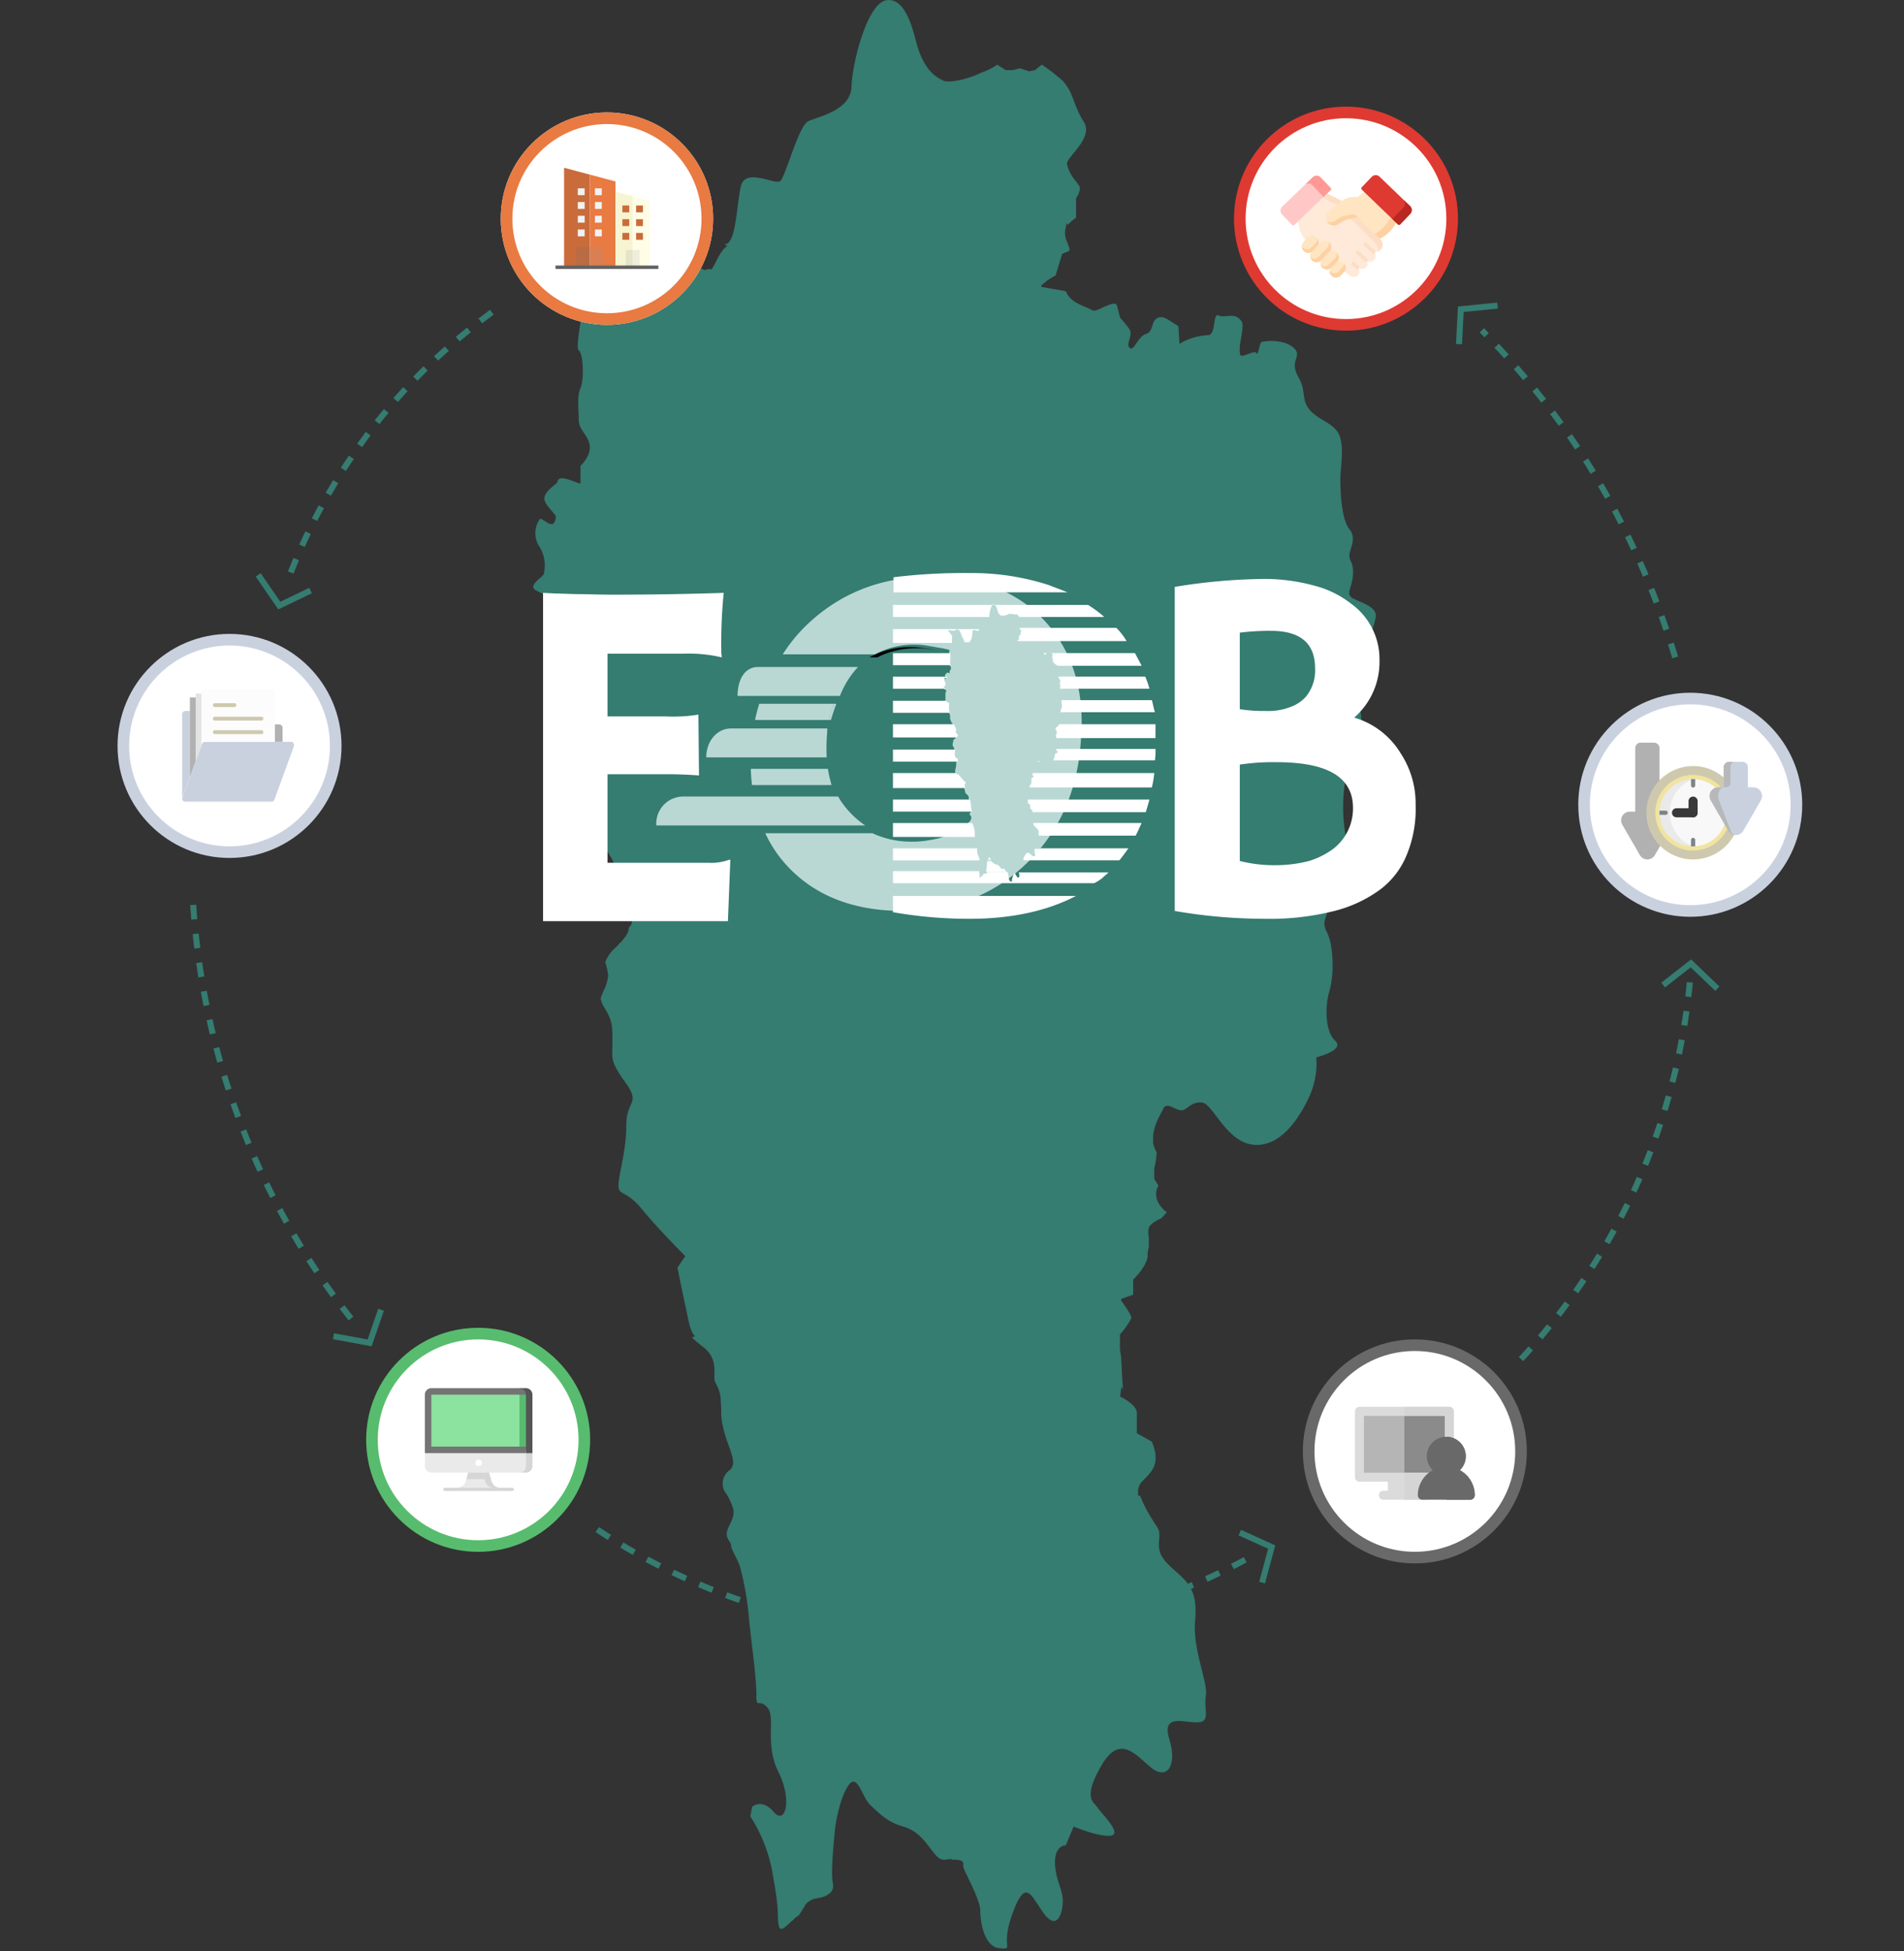 <svg xmlns="http://www.w3.org/2000/svg" width="328" height="336">
    <rect width="100%" height="100%" fill="#333333" stroke="none"/>
    <defs>
        <clipPath id="clip-path">
            <path id="Rectangle_36" data-name="Rectangle 36" transform="translate(1049 145)" style="stroke:#707070;fill:#fff" d="M0 0h328v336H0z"/>
        </clipPath>
        <style>
            .cls-20,.cls-4{fill:#fff}.cls-3{fill:#357c71}.cls-5{fill:#010101}.cls-6{fill:#b9d8d4}.cls-20{stroke-miterlimit:10;stroke-width:2px}.cls-12{fill:#696969}.cls-14{fill:#eaeaea}.cls-15{fill:#d6d6d6}.cls-20{stroke:#cad1de}.cls-21{fill:#cad1de}.cls-22{fill:#b1b1b1}.cls-24{fill:#cec9ae}.cls-27{fill:#393939}.cls-28{fill:#7c8489}.cls-33{fill:#c96b3b}.cls-39{fill:#f1f2f2}.cls-45,.cls-47,.cls-48{fill-rule:evenodd}.cls-45{fill:#ffe5c1}.cls-47,.cls-50{fill:#fddec5}.cls-48{fill:#fed1a3}
        </style>
    </defs>
    <g id="Mask_Group_4" data-name="Mask Group 4" transform="translate(-1049 -145)" style="clip-path:url(#clip-path)">
        <g id="miz1" transform="translate(1070.249 145)">
            <path id="Path_317" data-name="Path 317" class="cls-3" d="M295.173 164.981c-1.245 1.452-.207 3.942-.519 8.61s1.141 3.32-1.037 8.922a29.339 29.339 0 0 0-1.556 14.939c.622 3.527-3.216 5.187-4.253 6.121s2.282 4.253 1.556 6.536c-.83 2.282-1.141 2.7-.622 4.046a8.412 8.412 0 0 1 .934 3.008 17.421 17.421 0 0 1 .207 3.008 16.3 16.3 0 0 1-.622 4.772c-.622 2.179-.726 6.536 1.037 8.2 1.867 1.66-3.216 2.9-3.216 2.9a13.714 13.714 0 0 1-1.245 6.847c-1.66 3.527-4.876 8.714-9.648 8.2-4.668-.519-6.951-7.158-8.818-7.262-1.867-.207-2.594 1.349-3.527 1.349-1.037 0-2.49-1.556-3.112-.311-.415.934-1.764 2.9-1.764 5.083v.726a4.588 4.588 0 0 0 .519 1.556.321.321 0 0 1 .1.207 14.519 14.519 0 0 1-.415 2.7V257l.726 1.141s-1.245 1.764.622 3.838a2.386 2.386 0 0 0 .83.726l-.934 1.037s-1.971.83-2.179 1.66a3.321 3.321 0 0 0 0 1.556v1.764a4.836 4.836 0 0 0-.207 1.66s-.1 1.556-2.49 3.942v2.593l-2.075.726v.311s1.764 2.282 1.764 3.008a14.135 14.135 0 0 1-1.971 2.8v2.594l.207 1.349.207 3.942c.311 3.942 0 0-.207 1.556a4.34 4.34 0 0 0-.1.726 2.91 2.91 0 0 1-.1.519s2.9 1.349 2.9 2.8v3.527l2.594 1.452c1.66 4.046-.207 5.291-1.764 6.951a2.544 2.544 0 0 0-.622 1.66v.622c.207.1.415.1.415.208a22.007 22.007 0 0 0 1.971 3.838c.934 1.66 1.452 1.556 1.245 3.735-.208 2.282.519 3.216 2.7 5.187 2.282 1.971 3.942 3.527 3.527 8.4-.521 4.881 1.969 10.172 1.869 12.872-.519 2.594.934 4.876-1.556 4.876s-6.121-1.452-4.772 2.9c1.349 4.461-.311 6.951-2.9 5.083-2.594-1.971-5.5-6.328-8.818-.519-3.32 5.706-1.245 6.224-.622 7.262.726 1.037 4.253 4.461 2.282 4.772s-6.432-1.556-6.432-1.556l-1.349 3.216s-1.867 0-1.867 2.9 1.349 4.668 1.349 6.639c0 2.075-.934 5.291-3.216 2.282-2.282-3.112-3.112-6.328-5.395-.207s.415 6.328-2.282 6.121c-2.593-.208-3.32-4.357-3.32-6.432 0-1.971-2.7-6.639-2.9-7.469-.207-.726.415-1.141-1.245-1.349h-.622l-.311-.1c-1.141 0-1.556.622-2.9-1.037-1.556-1.971-2.593-3.735-5.291-4.565-2.7-.726-4.15-2.282-5.6-3.631-1.556-1.349-2.282-5.913-3.942-3.32s-2.282 7.573-2.282 8.092c0 .415-.726 6.432-.311 8.61.519 2.282-2.7 2.594-2.7 2.594a3.192 3.192 0 0 0-1.971 1.037c-.519.934-1.245 1.971-1.245 1.971s-.207 0-1.037.83c-.934.726-2.179 2.386-2.386.726-.311-1.764.207-1.867-.934-8.2a26.726 26.726 0 0 0-3.942-10.478l.311-1.66s1.764-1.452 3.735.934c1.971 2.282 3.216-1.971.83-6.847-2.49-4.876-.415-9.544-1.971-11.2s-1.867.519-1.867-2.386-.934-9.337-1.245-12.656a52.194 52.194 0 0 0-1.556-9.129c-.415-1.349-1.556-3.008-1.556-3.735s-1.245-1.245-.519-2.9 1.037-1.971.934-3.216a10.3 10.3 0 0 0-1.556-3.216 2.853 2.853 0 0 1 .934-3.631c1.349-1.245-.1-3.423-.934-6.432-.83-3.112-.415-3.216-.622-5.083a6.5 6.5 0 0 0-.934-3.527c-.622-1.037.83-3.838-2.075-6.121a22.352 22.352 0 0 1-1.971-1.66c.207-.1.311-.1.519-.207-.726-.83-.934-1.764-1.452-4.357-.934-4.253-1.556-7.469-1.556-7.469l1.349-1.971s-4.772-4.772-7.469-8.092-4.046-2.282-4.046-4.046c0-1.867 1.349-5.913 1.349-10.374s2.594-3.631-.207-7.469c-2.7-3.735-2.179-4.253-2.179-6.639 0-2.49 0-3.423-.622-4.772s-1.037-1.66-1.245-2.386-.311-.311.311-1.867a7.681 7.681 0 0 0 .83-2.7 12.764 12.764 0 0 0-.519-2.282 6.487 6.487 0 0 1 1.867-2.594 3.875 3.875 0 0 0 .622-.726h.1c1.037-1.141 1.452-1.867 1.452-2.386 0-.622 1.245-.726 0-2.594s-2.282-2.7-2.386-3.527c-.1-.726 1.764-.934.415-4.046-1.245-3.216-4.772-7.262-4.772-8.818s-1.245-1.037-1.037-4.253c.1-3.216-2.179-7.781-2.179-8.4v-6.432c0-1.245.83-1.867-.622-2.9-1.349-1.037-3.008-1.141-3.008-2.386a16.178 16.178 0 0 1 0-3.216c.1-.415-.415-3.112-.1-5.083.311-1.867-.1-2.386 1.556-3.527.83 0 1.867-1.037.415-.207-.207.1-.311.207-.415.207-.415 0-.622-.207-.622-.934 0-1.037-2.179-1.556-3.32-2.282-1.349-.83 1.452-2.282 1.452-2.8a6.058 6.058 0 0 0-.83-4.772 4.235 4.235 0 0 1 .1-4.565c.311-.726 2.594 2.49 2.8-.519 0-.415-1.971-1.971-1.971-3.112.1-1.452 2.282-2.49 2.282-2.9.1-1.556 3.942.622 3.942.311v-3.021s1.971-1.764 1.556-3.735c-.519-1.971-1.867-2.386-1.867-4.357s-.311-3.942.311-5.291.519-5.913-.311-6.536 1.867-11.826 1.867-15.976.934-4.772 0-5.809a7.248 7.248 0 0 1-1.349-2.594 10.194 10.194 0 0 0-1.971-2.179 6.508 6.508 0 0 1-1.556-2.386c2.7-.311 8.2.622 8.2.622a6.1 6.1 0 0 1 2.386-1.245c.415 0 1.037-.1 1.66-.1a6.5 6.5 0 0 0 1.141-.1 11.632 11.632 0 0 1 2.8 4.876c1.245 4.565 3.527 7.158 3.527 8.4a3.087 3.087 0 0 0 2.49 2.594c.934 0 1.764-.311 2.282 0s.726-.311 1.245 0c.415.207 1.245-2.594 2.49-3.735.1-.1.207-.1.207-.207a.539.539 0 0 1 .415-.207h-.519c0-.1-.1-.1-.1-.207h.1c1.764-.311 1.867-6.328 2.593-9.855s6.017-.207 6.847-1.037c.934-.934 3.112-9.44 4.772-10.27s7.262-1.764 7.469-5.913c.1-4.046 2.7-14.42 6.017-14.939s4.565 5.083 5.291 7.781c.83 2.7 2.075 5.083 4.668 6.121.934.311 3.942-.207 6.432-1.452a10.872 10.872 0 0 0 2.7-1.349l1.452.934h1.23l1.245-.311 1.556.519 1.037-.207 1.141-.934.83.519a.1.1 0 0 0 .1.1 32.281 32.281 0 0 1 2.594 2.075c1.971 1.971 1.867 4.253 3.735 7.158 1.764 2.8-3.112 6.121-2.9 7.262.519 2.282 1.971 3.216 2.179 3.942s-.622 1.971-.622 1.971v3.32a11.69 11.69 0 0 0-1.245 1.037c-.519.622-.207-1.037-.519.622a3.612 3.612 0 0 0 .311 2.7c.1.519.415.83.311 1.349-.726.311-1.245.519-1.245.519l-1.141 3.735a10.2 10.2 0 0 0-2.49 1.764l.1.207 4.15.726c.83 1.971 2.593 2.282 4.668 3.32.726.311 3.216-1.66 4.046-1.037.207.207.519 2.179.726 2.386a21.723 21.723 0 0 1 1.452 1.764c.83 1.141-.622 2.594.1 3.32s1.349-1.867 2.8-2.386c1.245-.311.934-1.971 1.764-2.593a1.379 1.379 0 0 1 .83-.311c.83 0 1.764.83 3.008 1.556l.207 3.112.207-.207a10.808 10.808 0 0 1 4.668-1.349c1.452 0 .83-3.735 1.764-3.423 1.245.622 2.8-.726 4.046 1.037.622.934-.726 4.357-.207 5.809.207.519 2.386-.83 2.7-.415.415.83.519-1.764 1.037-1.867 3.631-.622 6.017.934 6.017 2.075s-1.037 1.764.311 4.15.311 3.735 1.971 5.6 4.565 2.282 5.187 4.772c.622 2.386 0 4.876 0 7.158s.207 6.847 1.556 8.507 0 3.423 0 4.565.726.934.622 3.32c-.207 2.386-1.349 3.32 0 4.046s3.942 1.349 3.942 3.008a10.349 10.349 0 0 1-2.176 4.972z" transform="translate(-81.575 -53.945)"/>
            <path id="Path_318" data-name="Path 318" class="cls-4" d="M184.023 304.906a9.178 9.178 0 0 0 3.631-.519h.207l-.415 10.581H155.6v-56.537c.726 0 1.66.1 2.49.1l3.008.1c1.971 0 4.15.1 6.432.1 6.432 0 12.864-.1 19.192-.311a85.88 85.88 0 0 0-.415 9.959 3.2 3.2 0 0 0 .1 1.037l-.1.1a24.257 24.257 0 0 0-6.328-.622H166.7V279.7h10.063a27.146 27.146 0 0 0 5.6-.311l.1 10.478a69.664 69.664 0 0 0-5.291-.207H166.7v15.25z" transform="translate(-83.296 -156.317)"/>
            <path id="Path_319" data-name="Path 319" class="cls-4" d="M409.1 306.975a22.594 22.594 0 0 1-8.092 3.838 45.577 45.577 0 0 1-12.138 1.349 91.4 91.4 0 0 1-15.354-1.349V255a99.426 99.426 0 0 1 14.212-1.349 32.5 32.5 0 0 1 9.855 1.141 17.2 17.2 0 0 1 6.328 3.112 11.761 11.761 0 0 1 4.876 9.752 12.688 12.688 0 0 1-4.357 9.855 13.914 13.914 0 0 1 7.988 6.121 15.759 15.759 0 0 1 2.594 8.922 20.656 20.656 0 0 1-1.452 8.4 14.113 14.113 0 0 1-4.46 6.021zm-24.379-30.915a26.4 26.4 0 0 0 4.461.311 10.625 10.625 0 0 0 4.357-.726 6.328 6.328 0 0 0 2.593-1.764 7.057 7.057 0 0 0 1.556-4.876c0-4.253-2.49-6.432-7.573-6.432a39.817 39.817 0 0 0-5.395.311zm6.328 9.129a38.846 38.846 0 0 0-6.328.415v16.6a24.37 24.37 0 0 0 6.224.726 23.119 23.119 0 0 0 5.706-.726 14.116 14.116 0 0 0 4.15-2.075 8.788 8.788 0 0 0 3.423-7.054c.003-5.292-4.354-7.885-13.172-7.885z" transform="translate(-192.393 -153.925)"/>
            <path id="Path_320" data-name="Path 320" class="cls-5" d="M300.483 311.607a24.873 24.873 0 0 0 .207-4.772v2.8a19.94 19.94 0 0 1-4.668 12.345 13.354 13.354 0 0 1-7.884 4.565 12.523 12.523 0 0 0 6.847-3.32c3.008-2.801 4.772-6.743 5.498-11.618z" transform="translate(-149.648 -180.549)"/>
            <path id="Path_321" data-name="Path 321" class="cls-5" d="M276.39 277.348a15.833 15.833 0 0 1 3.112.311 11.687 11.687 0 0 0-1.867-.311 14.374 14.374 0 0 0-9.44 1.556h1.349a14.489 14.489 0 0 1 6.846-1.556z" transform="translate(-139.664 -165.69)"/>
            <g id="Group_69" data-name="Group 69" transform="translate(91.806 99.313)">
                <path id="Path_322" data-name="Path 322" class="cls-6" d="M229.45 296.655a27.811 27.811 0 0 0-.726 2.8h12.76a28.614 28.614 0 0 1 .83-2.8z" transform="translate(-211.71 -274.766)"/>
                <path id="Path_323" data-name="Path 323" class="cls-6" d="M255.521 296.655h-.415a17.956 17.956 0 0 0-.83 2.8h.311q.467-1.555.934-2.8z" transform="translate(-224.502 -274.766)"/>
                <path id="Path_324" data-name="Path 324" class="cls-6" d="M240.548 319.091h-13.279a25.432 25.432 0 0 0 .208 2.8h13.694c0-.1-.1-.311-.1-.415a19.625 19.625 0 0 1-.523-2.385z" transform="translate(-210.982 -285.998)"/>
                <path id="Path_325" data-name="Path 325" class="cls-6" d="M280.909 261.017c-4.668-5.395-11.411-8.2-20.022-8.2-8.714 0-15.976 2.9-21.785 8.61a27.655 27.655 0 0 0-3.838 4.772h15.872a14.393 14.393 0 0 1 9.233-1.452c.622.1 1.245.207 1.764.311a12.007 12.007 0 0 1 7.988 4.668 15.918 15.918 0 0 1 3.008 9.337 22.779 22.779 0 0 1-.208 4.565c-.726 4.876-2.49 8.61-5.394 11.308a12.8 12.8 0 0 1-6.743 3.216 16.105 16.105 0 0 1-3.216.311 15.829 15.829 0 0 1-6.847-1.452h-18.466a21.659 21.659 0 0 0 3.112 4.876c4.772 5.6 11.619 8.507 20.644 8.507 8.818 0 15.976-2.9 21.682-8.61 5.395-5.395 8.4-12.345 8.922-20.644.726-8.193-1.245-14.94-5.706-20.123z" transform="translate(-213.478 -252.822)"/>
                <path id="Path_326" data-name="Path 326" class="cls-6" d="M222.7 288.962h17.636a15.512 15.512 0 0 1 3.112-4.98h-17.222c-2.386.001-3.526 2.283-3.526 4.98z" transform="translate(-208.694 -268.422)"/>
                <path id="Path_327" data-name="Path 327" class="cls-6" d="M232.748 305.588v-.415h-16.6c-2.386 0-4.253 2.179-4.253 4.98h20.748a33.539 33.539 0 0 1 .105-4.565z" transform="translate(-203.286 -279.03)"/>
                <path id="Path_328" data-name="Path 328" class="cls-6" d="M226.71 329.788a10.93 10.93 0 0 1-.726-1.141h-26.662a4.649 4.649 0 0 0-4.668 4.668v.311h36a15.386 15.386 0 0 1-3.944-3.838z" transform="translate(-194.654 -290.782)"/>
                <path id="Path_329" data-name="Path 329" class="cls-6" d="M313.607 278.355c-.208.207 0 .519 0 1.245 0 .622.207.415-.1 1.245a3.74 3.74 0 0 0-.207 2.075c.1.519-.415.726-.622.83-.1.1.311.622.207.934s-.207.311-.1.622a.624.624 0 0 1 .1.415v.415a2.738 2.738 0 0 1-.1.726 1.427 1.427 0 0 0 .1 1.141c.311.207-.415.415-.415.415a2.779 2.779 0 0 1-.207.934c-.207.519-.726 1.245-1.349 1.141-.726 0-1.037-1.037-1.245-1.037-.311 0-.311.208-.519.208-.1 0-.311-.208-.415 0a3.216 3.216 0 0 0-.207.726v.933l.1.1s-.207.207.1.519l.1.1-.1.1s-.311.1-.311.207v.726s0 .207-.311.519v.311l-.311.1s.311.311.208.415c0 .1-.311.415-.311.415v1.465s.415.207.415.415v.519l.311.208c.207.622 0 .726-.207 1.037 0 .1-.1.1-.1.208v.1a.882.882 0 0 0 .311.519c.1.207.207.207.207.519s.1.415.311.726a1.338 1.338 0 0 1 .519 1.141 14.4 14.4 0 0 0 .311 1.764c-.1.311.1.726-.208.726s-.83-.207-.726.415c.207.622 0 1.037-.415.726-.311-.311-.726-.83-1.245 0-.415.83-.207.83-.1 1.037.1.1.622.622.311.726s-.934-.208-.934-.208l-.207.415s-.311 0-.311.415.207.622.207.934-.1.726-.415.311-.415-.83-.726 0 0 .83-.311.83-.415-.622-.415-.934a2.407 2.407 0 0 0-.415-1.037c0-.1 0-.208-.207-.208h-.1c-.207 0-.207.1-.415-.1-.207-.311-.311-.519-.726-.622a1.027 1.027 0 0 1-.726-.519c-.207-.207-.311-.83-.519-.415a3.148 3.148 0 0 0-.311 1.141 4.827 4.827 0 0 0 0 1.245c.1.311-.311.311-.311.311a.512.512 0 0 0-.311.1c0 .1-.208.311-.208.311l-.1.1c-.1.1-.311.311-.311.1a7.753 7.753 0 0 0-.1-1.141 3 3 0 0 0-.519-1.452v-.207s.207-.207.519.1.415-.311.1-.934c-.311-.726 0-1.349-.311-1.556-.207-.207-.311 0-.311-.311a10.221 10.221 0 0 0-.208-1.764 3.872 3.872 0 0 0-.207-1.245c0-.207-.207-.415-.207-.519s-.207-.207 0-.415a.784.784 0 0 0 .1-.415.539.539 0 0 0-.208-.415c-.1-.1-.1-.311.1-.519s0-.415-.1-.934c-.1-.415 0-.415-.1-.726a.777.777 0 0 0-.1-.519c-.1-.1.1-.519-.311-.83-.1-.1-.207-.207-.311-.207h.1c-.1-.1-.1-.208-.207-.622-.1-.622-.207-1.037-.207-1.037l.207-.311a15.2 15.2 0 0 1-1.037-1.141c-.311-.415-.622-.311-.622-.622s.207-.83.207-1.452.311-.519 0-1.037a1.382 1.382 0 0 1-.311-.934 1.765 1.765 0 0 0-.1-.726.8.8 0 0 0-.207-.311v-.311c0-.311.1-.311.1-.311v-.311s0-.1.311-.311l.1-.1a1.285 1.285 0 0 1 .207-.311c0-.1.207-.1 0-.311-.207-.311-.311-.311-.311-.519 0-.1.207-.1 0-.622-.207-.415-.726-1.037-.726-1.245s-.207-.1-.1-.623a5.507 5.507 0 0 0-.311-1.141v-.934c0-.208.1-.311-.1-.415s-.415-.207-.415-.311v-1.141c0-.311 0-.311.207-.519a.1.1 0 0 1-.1-.1c0-.1-.311-.207-.415-.311-.207-.1.208-.311.208-.415a1.016 1.016 0 0 0-.1-.726c-.207-.311 0-.519 0-.622s.311.311.415-.1c0 0-.311-.311-.311-.415 0-.208.311-.311.311-.415 0-.207.519.1.519 0v-.414a.484.484 0 0 0 .207-.519c0-.311-.311-.311-.311-.622v-.726a2.8 2.8 0 0 0 0-.934c-.1-.1.311-1.66.311-2.178 0-.622.1-.726 0-.83a1.489 1.489 0 0 1-.207-.311l-.311-.311a1.282 1.282 0 0 1-.207-.311c.311 0 1.141.1 1.141.1s.207-.208.311-.208h.415a.942.942 0 0 1 .311.726c.207.622.519 1.037.519 1.141a.331.331 0 0 0 .311.311h.519s.207-.311.311-.519h-.1c.207 0 .311-.934.311-1.452.1-.519.83 0 .934-.1s.415-1.349.726-1.452c.208-.1 1.037-.207 1.037-.83s.311-2.075.83-2.075c.415 0 .622.726.726 1.037s.311.726.622.83a2.119 2.119 0 0 0 .934-.207c.1 0 .311-.1.311-.207l.208.1H305l.207.1h.1l.207-.1.1.1c.1.1.311.208.311.311.311.311.311.622.519 1.037s-.415.83-.415 1.037c0 .311.311.415.311.519a1.045 1.045 0 0 1-.1.311v.415a.321.321 0 0 0-.207.1c-.1.1 0-.1-.1.1s0 .311 0 .311v.207h-.208l-.1.519s-.311.1-.311.208l.622.1c.1.311.311.311.622.415.1 0 .415-.207.519-.1l.1.311s.1.207.207.207c.1.1-.1.311 0 .415s.208-.311.415-.311.1-.311.208-.311h.1c.1 0 .207.1.415.207v.415a1.606 1.606 0 0 1 .622-.207c.207 0 .1-.519.207-.415.207.1.415-.1.519.1.1.1-.1.622 0 .83 0 .1.311-.1.311 0s.1-.207.1-.311c.519-.1.83.1.83.311s-.1.207 0 .622c.207.311 0 .519.311.726.207.311.622.311.726.726a3.476 3.476 0 0 1 0 1.037c0 .311 0 .934.207 1.141s0 .415 0 .622.1.1.1.415-.207.415 0 .622c.207.1.519.207.519.415.944.23.84.437.633.645z" transform="translate(-244.204 -257.918)"/>
            </g>
            <g id="Group_70" data-name="Group 70" transform="translate(132.576 98.691)">
                <path id="Path_330" data-name="Path 330" class="cls-4" d="M295.2 292.039c.1 0 .207-.1 0 0z" transform="translate(-285.761 -271.809)"/>
                <path id="Path_331" data-name="Path 331" class="cls-4" d="M303.269 253.65a42.948 42.948 0 0 0-13.59-2.075 98.61 98.61 0 0 0-13.175.726v2.593h29.981c-1.037-.414-2.178-.829-3.216-1.244z" transform="translate(-276.4 -251.575)"/>
                <path id="Path_332" data-name="Path 332" class="cls-4" d="M323.038 279.309a.1.1 0 0 0 .1-.1l-.1.1z" transform="translate(-299.697 -265.407)"/>
                <path id="Path_333" data-name="Path 333" class="cls-4" d="M325.531 279.2z" transform="translate(-300.945 -265.407)"/>
                <path id="Path_334" data-name="Path 334" class="cls-4" d="M336.312 270.48h-16.7c.1.311.311.415.311.519a1.045 1.045 0 0 1-.1.311v.415a.321.321 0 0 0-.207.1c-.1.1 0-.1-.1.1v.622h-.216v.207h18.777a11.278 11.278 0 0 0-1.765-2.274z" transform="translate(-297.825 -261.039)"/>
                <path id="Path_335" data-name="Path 335" class="cls-4" d="M328.336 279.412c0 .1.311-.1.311 0s.1-.1.1-.208h-.519a.321.321 0 0 1 .108.208z" transform="translate(-302.297 -265.407)"/>
                <path id="Path_336" data-name="Path 336" class="cls-4" d="M286.152 280.968v-.726a2.8 2.8 0 0 0 0-.934v-.1H276.3v2.075h9.959c-.107-.107-.107-.107-.107-.315z" transform="translate(-276.296 -265.407)"/>
                <path id="Path_337" data-name="Path 337" class="cls-4" d="M345.248 279.2h-14.523a.331.331 0 0 1 .311.311c0 .207-.1.207 0 .622s0 .519.311.83a2.171 2.171 0 0 0 .622.415h14.42c-.414-.825-.829-1.551-1.141-2.178z" transform="translate(-303.545 -265.407)"/>
                <path id="Path_338" data-name="Path 338" class="cls-4" d="M285.114 289.278c-.207-.1.207-.311.207-.415a1.016 1.016 0 0 0-.1-.726.586.586 0 0 1 0-.622c0-.1.311.311.415-.1a.1.1 0 0 0-.1-.1H276.3v2.075h9.129c-.107-.008-.211-.112-.315-.112z" transform="translate(-276.296 -269.463)"/>
                <path id="Path_339" data-name="Path 339" class="cls-4" d="M348.364 287.307h-14.939c0 .208.1.311.207.519.207.208 0 .519 0 .622 0 .208.1.1.1.415a2.111 2.111 0 0 1-.1.519h15.458a16.463 16.463 0 0 0-.726-2.075z" transform="translate(-304.897 -269.463)"/>
                <path id="Path_340" data-name="Path 340" class="cls-4" d="M349.817 295.409h-15.561v.415c0 .726.207.415-.1 1.245 0 .1-.1.311-.1.415h16.287c-.215-.623-.318-1.349-.526-2.075z" transform="translate(-305.209 -273.52)"/>
                <path id="Path_341" data-name="Path 341" class="cls-4" d="M285.944 297.173v-.83c0-.207.1-.311-.1-.415s-.415-.207-.415-.311H276.3v2.075h9.855a1.752 1.752 0 0 1-.211-.519z" transform="translate(-276.296 -273.623)"/>
                <path id="Path_342" data-name="Path 342" class="cls-4" d="M349.591 303.718h-16.6a1.21 1.21 0 0 1-.622.622c-.1.1.311.622.207.934s-.207.415-.1.622a.362.362 0 0 0 .1.207h17.013z" transform="translate(-304.36 -277.68)"/>
                <path id="Path_343" data-name="Path 343" class="cls-4" d="M287.4 305.793c0-.1.207-.1 0-.311-.207-.311-.311-.415-.311-.519s.207-.1 0-.622l-.311-.622H276.3V306h11a.321.321 0 0 0 .1-.207z" transform="translate(-276.296 -277.68)"/>
                <path id="Path_344" data-name="Path 344" class="cls-4" d="M324.908 316.391z" transform="translate(-300.633 -284.024)"/>
                <path id="Path_345" data-name="Path 345" class="cls-4" d="M326.258 316.391a.381.381 0 0 0-.311.1h.519c-.104-.1-.104-.1-.208-.1z" transform="translate(-301.153 -284.024)"/>
                <path id="Path_346" data-name="Path 346" class="cls-4" d="M344.928 320.545h-20.956a.526.526 0 0 0 .1.519l.1.1-.1.1s-.311.1-.311.207v.726s0 .207-.311.519v.311h21.059a17.8 17.8 0 0 0 .419-2.482z" transform="translate(-299.905 -286.104)"/>
                <path id="Path_347" data-name="Path 347" class="cls-4" d="M343.786 329.686h-20.955v.622s.415.208.415.415v.519l.311.207c0 .208.1.311.1.415h19.5z" transform="translate(-299.593 -290.68)"/>
                <path id="Path_348" data-name="Path 348" class="cls-4" d="M289.783 331.138c-.1-.415 0-.415-.1-.726a.777.777 0 0 0-.1-.519v-.207H276.3v2.075h13.59c-.004-.208-.107-.415-.107-.623z" transform="translate(-276.296 -290.68)"/>
                <path id="Path_349" data-name="Path 349" class="cls-4" d="M343.374 337.788H324.7c0 .311.1.415.415.726s.622.519.519 1.141v.311h16.7c.313-.518.625-1.348 1.04-2.178z" transform="translate(-300.529 -294.736)"/>
                <path id="Path_350" data-name="Path 350" class="cls-4" d="M339.365 346.513h-15.25c0 .1 0 .1-.207.1-.311 0-.83-.207-.726.415.207.622 0 1.037-.415.726s-.726-.934-1.245 0c-.311.519-.311.726-.207.83h16.495c.518-.618 1.036-1.345 1.555-2.071z" transform="translate(-298.803 -299.104)"/>
                <path id="Path_351" data-name="Path 351" class="cls-4" d="M309.119 349.738c0 .1-.1.207-.207.311h.622c-.103-.103-.207-.622-.415-.311z" transform="translate(-292.625 -300.669)"/>
                <path id="Path_352" data-name="Path 352" class="cls-4" d="M291.028 347.862a2.258 2.258 0 0 1-.207-1.349H276.3v2.075h14.939a2.64 2.64 0 0 0-.211-.726z" transform="translate(-276.296 -299.104)"/>
                <path id="Path_353" data-name="Path 353" class="cls-4" d="M312.4 355.549c.311-.311.726-.622 1.037-.934h-15.459c0 .1.1.311.1.415 0 .311-.1.726-.415.311s-.415-.934-.726 0 0 .934-.311.83c-.311 0-.415-.622-.415-.934a2.638 2.638 0 0 0-.208-.726h-3.423c0 .311-.415.311-.415.311a.512.512 0 0 0-.311.1c0 .1-.207.311-.207.311l-.1.1c-.1.1-.311.311-.311.1a6.026 6.026 0 0 0-.1-1.037H276.3v2.075h34.649a6.959 6.959 0 0 0 1.451-.922z" transform="translate(-276.296 -303.056)"/>
                <path id="Path_354" data-name="Path 354" class="cls-4" d="M276.3 365.726a75.97 75.97 0 0 0 13.175 1.141c7.262 0 13.383-1.349 18.362-3.942H276.3v2.8z" transform="translate(-276.296 -307.32)"/>
                <path id="Path_355" data-name="Path 355" class="cls-4" d="M308.5 352.743h3.423a1.285 1.285 0 0 0-.207-.311c0-.1 0-.207-.207-.207h-.1c-.208 0-.208.1-.415-.1-.207-.311-.311-.519-.726-.622a1.637 1.637 0 0 1-.83-.519l-.1-.1h-.638a2.736 2.736 0 0 0-.1.726s-.1.822-.1 1.133z" transform="translate(-292.417 -301.288)"/>
                <path id="Path_356" data-name="Path 356" class="cls-4" d="M290.405 339.759a5.259 5.259 0 0 0-.207-1.349c0-.207-.207-.415-.207-.519v-.1H276.3v2.386h14.109z" transform="translate(-276.296 -294.736)"/>
                <path id="Path_357" data-name="Path 357" class="cls-4" d="m288.642 322.516.208-.311a15.2 15.2 0 0 1-1.037-1.141c-.311-.415-.519-.311-.622-.519H276.3v2.593h12.449a2.9 2.9 0 0 1-.107-.622z" transform="translate(-276.296 -286.104)"/>
                <path id="Path_358" data-name="Path 358" class="cls-4" d="M349.192 312.236h-17.118a.539.539 0 0 0 .207.415c.311.208-.415.415-.415.415a2.779 2.779 0 0 1-.207.934c0 .1-.1.1-.1.207h17.532a11.3 11.3 0 0 0 .101-1.971z" transform="translate(-303.961 -281.944)"/>
                <path id="Path_359" data-name="Path 359" class="cls-4" d="M287.293 313.9a.992.992 0 0 1-.311-.934v-.519H276.3v2.075h11.1c.1-.211.2-.315-.107-.622z" transform="translate(-276.296 -282.048)"/>
                <path id="Path_360" data-name="Path 360" class="cls-4" d="M286.463 272.866c0-.622.1-.726 0-.83a1.494 1.494 0 0 1-.207-.311l-.311-.311a1.49 1.49 0 0 0-.207-.311 10.813 10.813 0 0 1 1.141.1s.207-.207.311-.207h.415a1.673 1.673 0 0 1 .415.726c.207.622.519 1.037.519 1.141a.322.322 0 0 0 .1.208h.934c0-.1.1-.311.207-.311h-.1c.207 0 .311-.934.311-1.452.1-.519.83 0 1.037-.1a1.045 1.045 0 0 0 .1-.311H276.3v2.386h10.167z" transform="translate(-276.296 -261.247)"/>
                <path id="Path_361" data-name="Path 361" class="cls-4" d="M301.121 275.258h.519s.1 0 .1-.207h-.934c.108.103.211.207.315.207z" transform="translate(-288.569 -263.327)"/>
                <path id="Path_362" data-name="Path 362" class="cls-4" d="M293.621 262.378c.415 0 .622.726.726 1.141a1 1 0 0 0 .726.83 2.118 2.118 0 0 0 .934-.208.787.787 0 0 0 .415-.207l.207.1h.415l.208.1h.1l.207-.1.1.1c.1.1.311.208.311.311a.1.1 0 0 0 .1.1h14.627a19.617 19.617 0 0 0-2.8-2.075H276.3v2.075h16.6c-.005-.715.306-2.167.721-2.167z" transform="translate(-276.296 -256.983)"/>
            </g>
            <path id="Path_388" data-name="Path 388" class="cls-3" d="M60.363 257.855 56.48 252.2l.855-.587 3.379 4.924 4.994-2.4.449.935z" transform="translate(-33.674 -152.902)"/>
            <path id="Path_389" data-name="Path 389" class="cls-3" d="m89.78 511.77-6.663-1.221.187-1.02 5.786 1.061 1.826-5.285.981.339z" transform="translate(-47.009 -279.909)"/>
            <path id="Path_390" data-name="Path 390" class="cls-3" d="m400.08 590.78-1-.271 1.544-5.695-5.1-2.308.428-.945 5.9 2.672z" transform="translate(-203.411 -318.085)"/>
            <path id="Path_391" data-name="Path 391" class="cls-3" d="m550.656 390.237-4.24-4.047-4.416 3.458-.639-.817 5.125-4.011 4.889 4.667z" transform="translate(-276.418 -219.591)"/>
            <path id="Path_392" data-name="Path 392" class="cls-3" d="m471.572 165.487-1.036-.054.334-6.463 6.772-.666.1 1.032-5.884.579z" transform="translate(-240.962 -106.19)"/>
            <path id="Path_402" data-name="Path 402" class="cls-3" d="m68.563 206.223-.966-.378c.3-.774.62-1.557.944-2.326l.956.4c-.32.763-.634 1.538-.934 2.304zm1.924-4.58-.946-.425c.341-.759.7-1.525 1.057-2.277l.935.448c-.356.745-.708 1.503-1.046 2.254zm2.148-4.48-.924-.471c.378-.742.771-1.489 1.168-2.221l.912.494c-.391.724-.781 1.464-1.156 2.198zM75 192.8l-.9-.516c.415-.723.844-1.45 1.276-2.161l.887.538c-.427.7-.852 1.419-1.263 2.139zm2.579-4.247-.873-.56c.45-.7.915-1.406 1.381-2.095l.859.582a87.027 87.027 0 0 0-1.367 2.069zm2.787-4.114-.844-.6c.484-.678.983-1.359 1.485-2.024l.829.624a81.391 81.391 0 0 0-1.47 1.996zm2.989-3.967-.812-.645a98.103 98.103 0 0 1 1.585-1.945l.8.666a73.897 73.897 0 0 0-1.573 1.92zm3.186-3.811-.779-.685a101.65 101.65 0 0 1 1.682-1.863l.761.7c-.56.606-1.12 1.227-1.664 1.844zm3.374-3.645-.744-.723c.58-.6 1.176-1.194 1.772-1.777l.725.742a90.595 90.595 0 0 0-1.753 1.754zm3.551-3.474-.707-.759c.608-.566 1.233-1.134 1.857-1.689l.689.776a88.556 88.556 0 0 0-1.839 1.668zm3.716-3.3-.67-.792c.632-.535 1.283-1.073 1.934-1.6l.652.807c-.645.52-1.29 1.053-1.916 1.583zm3.866-3.121-.633-.822c.651-.5 1.325-1.01 2-1.51l.616.835c-.67.494-1.338.997-1.983 1.494z" transform="translate(-39.239 -107.433)"/>
            <path id="Path_403" data-name="Path 403" class="cls-3" d="M61.158 437.553a123.053 123.053 0 0 1-1.535-1.981l.826-.627c.5.657 1.011 1.318 1.522 1.964zm-3.031-3.992c-.49-.673-.98-1.36-1.456-2.043l.851-.594c.473.677.959 1.359 1.444 2.026zm-2.869-4.112c-.462-.692-.924-1.4-1.373-2.1l.874-.559c.445.7.9 1.4 1.362 2.082zm-2.7-4.224c-.434-.709-.867-1.432-1.288-2.15l.9-.524c.417.712.846 1.429 1.277 2.132zm-2.537-4.325c-.406-.726-.81-1.466-1.2-2.2l.915-.488c.388.728.789 1.462 1.192 2.182zm-2.36-4.424c-.377-.741-.752-1.5-1.114-2.246l.934-.452c.359.743.731 1.492 1.1 2.228zm-2.183-4.514c-.347-.756-.692-1.526-1.024-2.289l.951-.414c.33.757.672 1.52 1.016 2.27zm-2-4.6c-.317-.768-.631-1.551-.933-2.326l.967-.377c.3.769.611 1.545.925 2.307zm-1.82-4.67-.187-.512c-.224-.61-.447-1.232-.663-1.848l.979-.343a128.971 128.971 0 0 0 .844 2.345zM40 397.959a124.89 124.89 0 0 1-.757-2.389l.992-.3c.241.789.494 1.586.751 2.37zm-1.466-4.794c-.227-.8-.45-1.613-.662-2.419l1-.264c.21.8.431 1.606.657 2.4zm-1.276-4.849c-.2-.808-.386-1.629-.566-2.442l1.013-.224c.179.806.368 1.621.562 2.422zm-1.085-4.894a135.37 135.37 0 0 1-.471-2.463l1.021-.185c.147.813.3 1.635.467 2.444zm-.895-4.935c-.132-.82-.259-1.654-.376-2.478l1.027-.146c.116.818.242 1.645.373 2.459zm-.7-4.962c-.1-.824-.2-1.663-.282-2.492l1.032-.107c.086.823.18 1.655.28 2.473zm-.519-4.987a140.89 140.89 0 0 1-.191-2.5l1.035-.07c.056.827.119 1.661.189 2.479z" transform="translate(-22.352 -210.154)"/>
            <path id="Path_404" data-name="Path 404" class="cls-3" d="m235.353 599.707-.011-1.037c.825-.008 1.661-.027 2.485-.054l.035 1.037c-.832.027-1.676.047-2.509.054zm-2.512 0c-.833-.01-1.677-.029-2.508-.058l.036-1.037c.824.029 1.659.048 2.484.058zm7.526-.165-.059-1.036c.823-.047 1.657-.1 2.479-.169l.083 1.034c-.829.064-1.67.121-2.503.169zm-12.539-.01c-.832-.048-1.675-.107-2.5-.175l.084-1.034c.822.067 1.657.125 2.481.173zm17.541-.39-.107-1.032c.819-.085 1.649-.18 2.467-.284l.13 1.029c-.824.103-1.659.2-2.49.285zm-22.542-.017c-.828-.087-1.668-.185-2.494-.291l.132-1.029c.818.105 1.649.2 2.47.288zm27.52-.614-.154-1.026a93.45 93.45 0 0 0 2.453-.4l.178 1.022c-.824.143-1.654.278-2.477.402zm-32.5-.025c-.823-.125-1.657-.262-2.478-.406l.18-1.022c.813.143 1.638.278 2.454.4zm37.437-.834-.2-1.018c.809-.16 1.628-.332 2.434-.511l.225 1.013c-.812.178-1.643.352-2.455.513zm-42.378-.035c-.816-.163-1.643-.338-2.456-.521l.227-1.012c.806.18 1.624.354 2.433.516zm47.279-1.052-.248-1.007c.8-.2 1.61-.406 2.406-.621l.271 1c-.801.215-1.614.426-2.426.625zm-52.176-.045c-.807-.2-1.623-.413-2.426-.632l.273-1c.8.217 1.6.428 2.4.626zm57.019-1.265-.294-.995c.791-.233 1.59-.479 2.375-.731l.316.988c-.789.251-1.596.499-2.394.735zm-61.86-.056c-.8-.237-1.6-.487-2.4-.743l.318-.987c.785.253 1.584.5 2.374.736zm66.638-1.473-.339-.981c.78-.269 1.567-.551 2.34-.838l.361.973c-.777.286-1.568.571-2.358.843zm-71.412-.066c-.785-.273-1.579-.559-2.359-.85l.363-.972c.773.288 1.559.571 2.337.842zm76.115-1.679-.383-.964c.767-.3 1.54-.622 2.3-.943l.4.955c-.759.321-1.539.641-2.313.949zM193.7 591.9c-.773-.308-1.553-.63-2.32-.956l.406-.955c.759.323 1.532.641 2.3.947zm85.434-1.884-.427-.946c.753-.34 1.511-.692 2.253-1.048l.448.935c-.75.363-1.515.72-2.275 1.062zm-90.051-.079c-.759-.343-1.524-.7-2.275-1.059l.448-.935c.744.356 1.5.709 2.254 1.049zm94.575-2.09-.47-.925c.734-.374 1.475-.761 2.2-1.152l.492.913c-.733.398-1.48.79-2.223 1.167zm-99.1-.079c-.743-.377-1.491-.767-2.224-1.16l.49-.914c.726.389 1.467.776 2.2 1.149zm-4.421-2.371c-.726-.411-1.455-.835-2.168-1.26l.532-.891c.706.421 1.428.841 2.147 1.248zm-4.308-2.572c-.7-.441-1.409-.9-2.1-1.359l.573-.865c.689.456 1.39.909 2.084 1.346z" transform="translate(-92.368 -317.605)"/>
            <path id="Path_405" data-name="Path 405" class="cls-3" d="m492.97 457.916-.763-.7c.56-.609 1.12-1.229 1.663-1.845l.778.686c-.548.618-1.113 1.243-1.678 1.859zm3.317-3.759-.792-.67c.533-.631 1.066-1.275 1.584-1.915l.807.653a121.23 121.23 0 0 1-1.599 1.932zm3.155-3.9-.82-.635c.505-.653 1.01-1.32 1.5-1.983l.834.617a104.89 104.89 0 0 1-1.513 2.001zm2.982-4.033-.847-.6c.476-.675.951-1.363 1.411-2.047l.861.579c-.464.692-.944 1.387-1.424 2.068zm2.8-4.162-.873-.56c.445-.695.889-1.4 1.318-2.107l.886.54c-.432.711-.879 1.426-1.329 2.127zm2.613-4.283-.9-.52c.414-.714.825-1.443 1.222-2.165l.909.5a90.704 90.704 0 0 1-1.229 2.185zm2.416-4.4-.92-.479c.381-.732.758-1.478 1.121-2.217l.931.457c-.365.75-.745 1.503-1.13 2.242zm2.212-4.5-.941-.436c.347-.749.689-1.511 1.018-2.267l.951.414c-.33.764-.676 1.534-1.025 2.29zm2-4.6-.961-.391c.311-.764.617-1.542.91-2.312l.97.369c-.292.775-.601 1.56-.915 2.331zm1.784-4.689-.978-.347c.276-.777.547-1.568.8-2.352l.985.325a84.84 84.84 0 0 1-.802 2.371zm1.571-4.765-.992-.3c.24-.788.475-1.591.7-2.385l1 .28c-.228.796-.461 1.606-.704 2.402zm1.354-4.829-1-.257c.2-.8.4-1.612.59-2.416l1.01.235c-.189.808-.389 1.629-.596 2.435zm1.136-4.887-1.015-.212c.169-.807.33-1.628.481-2.439l1.02.189c-.149.816-.312 1.644-.482 2.459zm.915-4.931-1.024-.166c.132-.814.257-1.641.371-2.458l1.027.143c-.11.821-.237 1.656-.37 2.477zm.694-4.97-1.03-.12c.1-.818.184-1.649.261-2.47l1.033.1a98.907 98.907 0 0 1-.26 2.482z" transform="translate(-251.811 -223.493)"/>
            <path id="Path_406" data-name="Path 406" class="cls-3" d="M511.9 223.972c-.24-.792-.488-1.591-.74-2.374l.988-.317c.253.788.5 1.593.745 2.391zm-1.52-4.736c-.266-.783-.543-1.574-.822-2.35l.976-.351c.281.782.56 1.578.828 2.367zm-1.685-4.682c-.293-.772-.6-1.552-.9-2.318l.963-.386c.309.771.615 1.557.911 2.335zm-1.85-4.62a144.13 144.13 0 0 0-.986-2.284l.949-.42c.336.76.671 1.534.994 2.3zm-2.013-4.549c-.348-.749-.707-1.5-1.068-2.246l.933-.454c.364.747.725 1.509 1.076 2.263zm-2.176-4.473c-.374-.736-.761-1.478-1.148-2.207l.916-.487c.39.734.78 1.482 1.157 2.223zm-2.337-4.392c-.4-.722-.814-1.45-1.228-2.164l.9-.52c.417.72.834 1.453 1.238 2.18zm-2.495-4.3c-.265-.439-.536-.882-.807-1.318l-.5-.795.875-.558.508.8c.272.439.546.887.813 1.329zm-2.667-4.2c-.457-.686-.927-1.378-1.4-2.058l.853-.591c.475.685.949 1.383 1.409 2.074zm-2.833-4.088a119.61 119.61 0 0 0-1.474-2l.83-.623c.5.666 1 1.346 1.486 2.019zm-2.985-3.979c-.506-.65-1.027-1.305-1.547-1.948l.806-.653c.524.648 1.049 1.308 1.559 1.963zm-3.129-3.867a143.01 143.01 0 0 0-1.617-1.891l.782-.681c.547.629 1.1 1.27 1.629 1.906zm-3.267-3.753a143.547 143.547 0 0 0-1.682-1.833l.758-.708c.569.609 1.139 1.23 1.694 1.846zm-3.4-3.637c-.271-.28-.547-.564-.821-.843l.74-.727c.276.281.554.567.827.849z" transform="translate(-245.063 -110.608)"/>
            <g id="Group_206" data-name="Group 206" transform="translate(204.193 231.67)">
                <circle id="Ellipse_43" data-name="Ellipse 43" cx="18.292" cy="18.292" r="18.292" style="stroke-width:2px;stroke-miterlimit:10;stroke:#696969;fill:#fff"/>
                <g id="access" transform="translate(7.972 10.616)">
                    <path id="Path_505" data-name="Path 505" d="M19.2 88.152h15.48V76.8H19.2z" transform="translate(-18.426 -76.026)" style="fill:#b5b5b5"/>
                    <path id="Path_506" data-name="Path 506" d="M218.94 76.8h-7.74v11.352h7.74z" transform="translate(-202.686 -76.026)" style="fill:#8b8b8b"/>
                    <path id="Path_507" data-name="Path 507" d="M16.8 57.827a.774.774 0 0 0-.547-.227H.774a.774.774 0 0 0-.774.775v11.351a.774.774 0 0 0 .774.774h4.9v1.548H4.9a.774.774 0 0 0 0 1.548h7.224a.774.774 0 0 0 0-1.548h-.774V70.5h4.9a.774.774 0 0 0 .774-.774V58.374a.774.774 0 0 0-.224-.547zm-1.32 11.125H1.548v-9.8H15.48z" transform="translate(0 -57.6)" style="fill:#dbdbdb"/>
                    <path id="Path_508" data-name="Path 508" d="M219.488 57.827a.774.774 0 0 0-.547-.227H211.2v1.548h6.966v9.8H211.2V73.6h3.612a.774.774 0 0 0 0-1.548h-.774V70.5h4.9a.774.774 0 0 0 .774-.774V58.374a.774.774 0 0 0-.224-.547z" transform="translate(-202.686 -57.6)" style="fill:#d5d5d5"/>
                    <g id="Group_166" data-name="Group 166" transform="translate(10.836 5.16)">
                        <path id="Path_509" data-name="Path 509" class="cls-12" d="M276.041 191.355a3.354 3.354 0 1 0-4.678 0 4.906 4.906 0 0 0-2.563 4.307.774.774 0 0 0 .774.774h8.256a.774.774 0 0 0 .774-.774 4.906 4.906 0 0 0-2.563-4.307z" transform="translate(-268.8 -185.6)"/>
                    </g>
                    <g id="Group_167" data-name="Group 167" transform="translate(15.738 5.16)">
                        <path id="Path_511" data-name="Path 511" class="cls-12" d="M392.739 191.355a3.352 3.352 0 0 0-2.339-5.755v10.836h4.128a.774.774 0 0 0 .774-.774 4.906 4.906 0 0 0-2.563-4.307z" transform="translate(-390.4 -185.6)"/>
                    </g>
                </g>
            </g>
            <g id="Group_205" data-name="Group 205" transform="translate(42.83 229.675)">
                <circle id="Ellipse_40" data-name="Ellipse 40" cx="18.292" cy="18.292" r="18.292" style="stroke:#58bc6e;stroke-width:2px;stroke-miterlimit:10;fill:#fff"/>
                <g id="desktop" transform="translate(9.11 9.396)">
                    <path id="Path_495" data-name="Path 495" class="cls-14" d="m154.682 401-3.137 1.119-.119.416A1.574 1.574 0 0 1 150 403.61v.28h6.507z" transform="translate(-144.407 -386.458)"/>
                    <path id="Path_496" data-name="Path 496" class="cls-15" d="m195.8 373.653-.438-1.534-1.804-1.119-1.808 1.119-.32 1.119h3.137l.119.416a1.574 1.574 0 0 0 1.426 1.076l.559.28.559-.28a1.574 1.574 0 0 1-1.43-1.077z" transform="translate(-184.292 -357.577)"/>
                    <path id="Path_497" data-name="Path 497" class="cls-15" d="M437 256.593h1.119a1.122 1.122 0 0 0 1.119-1.119v-2.237L437 251z" transform="translate(-420.705 -242.051)"/>
                    <path id="Path_498" data-name="Path 498" class="cls-14" d="M0 197.712a1.122 1.122 0 0 0 1.119 1.119h15.176a1.122 1.122 0 0 0 1.119-1.119V191L0 195.474z" transform="translate(0 -184.288)"/>
                    <path id="Path_499" data-name="Path 499" d="M438.119 11H437l1.119 11.186h1.119V12.119A1.122 1.122 0 0 0 438.119 11z" transform="translate(-420.705 -11)" style="fill:#555"/>
                    <path id="Path_500" data-name="Path 500" d="M17.413 12.119A1.122 1.122 0 0 0 16.295 11H1.119A1.122 1.122 0 0 0 0 12.119v10.067h17.413v-1.118l-8.147-4.475z" transform="translate(0 -11)" style="fill:#747474"/>
                    <path id="Path_501" data-name="Path 501" d="M256.647 40.975h-1.118l-7.029 4.474 7.029 4.475h1.119l-.001-8.949z" transform="translate(-239.234 -39.856)" style="fill:#58bc6e"/>
                    <path id="Path_502" data-name="Path 502" d="M45.176 40.974H30v8.95h15.176s-.002-8.95 0-8.95z" transform="translate(-28.881 -39.855)" style="fill:#8ce29f"/>
                    <circle id="Ellipse_41" data-name="Ellipse 41" class="cls-4" cx=".559" cy=".559" transform="translate(8.707 12.305)" r=".559"/>
                    <path id="Path_503" data-name="Path 503" class="cls-15" d="M97.839 471.559H86.28a.28.28 0 1 1 0-.559h11.559a.28.28 0 1 1 0 .559z" transform="translate(-82.793 -453.848)"/>
                </g>
            </g>
            <g id="Group_209" data-name="Group 209" transform="translate(0 110.172)">
                <circle id="Ellipse_31" data-name="Ellipse 31" class="cls-20" cx="18.292" cy="18.292" r="18.292"/>
                <g id="folder" transform="translate(10.131 8.607)">
                    <path id="Path_486" data-name="Path 486" class="cls-21" d="M15.407 37.31H.52a.52.52 0 0 1-.5-.656l3.38-9.27A.52.52 0 0 1 3.9 27h14.888c.343 0 .5.327.5.656l-3.381 9.269a.52.52 0 0 1-.5.385z" transform="translate(0 -18.02)"/>
                    <path id="Path_487" data-name="Path 487" class="cls-22" d="M48.754 18H48v2.993h1.33v-2.417a.576.576 0 0 0-.576-.576z" transform="translate(-32.036 -12.013)"/>
                    <path id="Path_488" data-name="Path 488" class="cls-21" d="M1.33 11H.576a.576.576 0 0 0-.576.576v14.211h.068l1.262-3.439z" transform="translate(0 -7.342)"/>
                    <path id="Path_489" data-name="Path 489" d="M10.074 9.364a.52.52 0 0 1 .5-.384h12.064V0H10v9.565z" transform="translate(-6.674)" style="fill:#fcfcfc"/>
                    <g id="Group_165" data-name="Group 165" transform="translate(5.321 2.328)">
                        <path id="Path_490" data-name="Path 490" class="cls-24" d="M16.333 14.665h7.982a.333.333 0 1 0 0-.665h-7.982a.333.333 0 1 0 0 .665z" transform="translate(-16 -11.672)"/>
                        <path id="Path_491" data-name="Path 491" class="cls-24" d="M16.333 7.665h3.326a.333.333 0 1 0 0-.665h-3.326a.333.333 0 1 0 0 .665z" transform="translate(-16 -7)"/>
                        <path id="Path_492" data-name="Path 492" class="cls-24" d="M24.315 21h-7.982a.333.333 0 1 0 0 .665h7.982a.333.333 0 1 0 0-.665z" transform="translate(-16 -16.344)"/>
                    </g>
                    <path id="Path_493" data-name="Path 493" d="M8 10.9V2H7v11.636z" transform="translate(-4.672 -1.335)" style="fill:#e3e3e3"/>
                    <path id="Path_494" data-name="Path 494" class="cls-22" d="M5 14.971V4H4v13.706z" transform="translate(-2.67 -2.67)"/>
                </g>
            </g>
            <g id="Group_208" data-name="Group 208" transform="translate(251.636 120.305)">
                <circle id="Ellipse_46" data-name="Ellipse 46" class="cls-20" cx="18.292" cy="18.292" r="18.292"/>
                <g id="clock" transform="translate(6.381 7.596)">
                    <g id="Group_169" data-name="Group 169">
                        <path id="Path_512" data-name="Path 512" class="cls-22" d="M6.61 79.33v10.944h.946a1.491 1.491 0 0 1 1.292 2.237L5.816 97.76a1.491 1.491 0 0 1-2.583 0L.2 92.511a1.491 1.491 0 0 1 1.291-2.237h.946V79.329a.938.938 0 0 1 .938-.938h2.296a.939.939 0 0 1 .939.939z" transform="translate(0 -78.391)"/>
                    </g>
                    <g id="Group_178" data-name="Group 178" transform="translate(4.358 4.028)">
                        <circle id="Ellipse_44" data-name="Ellipse 44" class="cls-24" cx="8.043" cy="8.043" r="8.043"/>
                        <circle id="Ellipse_45" data-name="Ellipse 45" cx="6.148" cy="6.148" transform="translate(1.896 1.896)" style="fill:#f8f8f8" r="6.148"/>
                        <path id="Path_517" data-name="Path 517" class="cls-14" d="M131.31 202.459a6.148 6.148 0 1 1 0-12.117 6.149 6.149 0 0 0 0 12.117z" transform="translate(-122.192 -188.357)"/>
                        <path id="Path_518" data-name="Path 518" class="cls-27" d="M181.23 307.4h-2.856a.783.783 0 0 1 0-1.566h2.856a.783.783 0 0 1 0 1.566z" transform="translate(-173.187 -298.571)"/>
                        <path id="Path_519" data-name="Path 519" class="cls-27" d="M239.907 266.315a.783.783 0 0 1-.783-.783v-2a.783.783 0 0 1 1.566 0v2a.783.783 0 0 1-.783.783z" transform="translate(-231.864 -257.488)"/>
                        <g id="Group_177" data-name="Group 177" transform="translate(1.75 1.75)">
                            <g id="Group_171" data-name="Group 171" transform="translate(5.935)">
                                <path id="Path_520" data-name="Path 520" class="cls-28" d="M248.629 189.071a.359.359 0 0 1-.359-.359v-1.235a.359.359 0 1 1 .717 0v1.235a.359.359 0 0 1-.358.359z" transform="translate(-248.27 -187.118)"/>
                                <path id="Path_521" data-name="Path 521" class="cls-28" d="M248.629 418.175a.359.359 0 0 1-.359-.359v-1.235a.359.359 0 1 1 .717 0v1.235a.359.359 0 0 1-.358.359z" transform="translate(-248.27 -405.588)"/>
                            </g>
                            <g id="Group_172" data-name="Group 172" transform="translate(0 5.935)">
                                <path id="Path_522" data-name="Path 522" d="M351.109 315.694h-1.235a.359.359 0 0 1 0-.717h1.235a.359.359 0 0 1 0 .717z" transform="translate(-338.881 -314.977)" style="fill:#365e7d"/>
                                <path id="Path_523" data-name="Path 523" class="cls-28" d="M122 315.694h-1.23a.359.359 0 1 1 0-.717H122a.359.359 0 0 1 0 .717z" transform="translate(-120.411 -314.977)"/>
                            </g>
                        </g>
                        <path id="Path_532" data-name="Path 532" d="M122.331 195.544a6.506 6.506 0 1 1 6.506-6.506 6.514 6.514 0 0 1-6.506 6.506zm0-12.295a5.789 5.789 0 1 0 5.789 5.789 5.8 5.8 0 0 0-5.789-5.789z" transform="translate(-114.288 -180.995)" style="fill:#f0e4a0"/>
                    </g>
                    <g id="Group_179" data-name="Group 179" transform="translate(15.235 3.297)">
                        <path id="Path_533" data-name="Path 533" class="cls-21" d="M323.648 240.617v3.458h.946a1.491 1.491 0 0 1 1.292 2.237l-3.031 5.249a1.491 1.491 0 0 1-2.583 0l-3.031-5.249a1.491 1.491 0 0 1 1.291-2.237h.946v-3.458a.939.939 0 0 1 .939-.938h2.293a.939.939 0 0 1 .938.938z" transform="translate(-317.038 -239.678)"/>
                        <path id="Path_534" data-name="Path 534" d="M321.279 239.685h-.864a.938.938 0 0 0-.938.938v3.458h-.946a1.491 1.491 0 0 0-1.291 2.237l3.031 5.249a1.477 1.477 0 0 0 1.292.745 1 1 0 0 1-.865-.745l-2.031-5.249c-.385-.994.1-2.237.865-2.237h.389a.73.73 0 0 0 .73-.73v-2.728c-.001-.518.281-.938.628-.938z" transform="translate(-317.037 -239.685)" style="fill:#b7b8ba"/>
                    </g>
                </g>
            </g>
            <g id="Group_210" data-name="Group 210" transform="translate(65.016 19.365)">
                <g id="Group_203" data-name="Group 203">
                    <g id="Ellipse_39" data-name="Ellipse 39" style="stroke:#e87a42;stroke-width:2px;fill:#fff">
                        <circle cx="18.292" cy="18.292" r="18.292" style="stroke:none"/>
                        <circle cx="18.292" cy="18.292" r="17.292" style="fill:none"/>
                    </g>
                    <g id="department" transform="translate(9.431 9.526)">
                        <path id="Path_463" data-name="Path 463" class="cls-33" d="M40 0v17.132h4.431V1.181zm0 0" transform="translate(-38.523)"/>
                        <path id="Path_464" data-name="Path 464" d="M164.431 33.181 160 32v15.95h4.431zm0 0" transform="translate(-154.093 -30.819)" style="fill:#e87a42"/>
                        <path id="Path_465" data-name="Path 465" d="M280 112v13h2.954v-12.262zm0 0" transform="translate(-269.662 -107.865)" style="fill:#f7f4d2"/>
                        <path id="Path_466" data-name="Path 466" d="M362.954 132.738 360 132v12.258h2.954zm0 0" transform="translate(-346.708 -127.126)" style="fill:#fffde6"/>
                        <path id="Path_467" data-name="Path 467" d="M96 368h2.363v3.544H96zm0 0" transform="translate(-92.456 -354.413)" style="opacity:.183;fill:#6d6e71"/>
                        <path id="Path_468" data-name="Path 468" d="M160 368h2.363v3.544H160zm0 0" transform="translate(-154.093 -354.413)" style="fill:#939598;opacity:.183"/>
                        <path id="Path_469" data-name="Path 469" class="cls-39" d="M104 288h1.181v1.181H104zm0 0" transform="translate(-100.16 -277.367)"/>
                        <path id="Path_470" data-name="Path 470" class="cls-39" d="M184 288h1.182v1.181H184zm0 0" transform="translate(-177.206 -277.367)"/>
                        <path id="Path_471" data-name="Path 471" class="cls-33" d="M312 304h1.182v1.181H312zm0 0" transform="translate(-300.48 -292.776)"/>
                        <path id="Path_472" data-name="Path 472" class="cls-33" d="M376 304h1.181v1.181H376zm0 0" transform="translate(-362.117 -292.776)"/>
                        <path id="Path_473" data-name="Path 473" class="cls-33" d="M312 240h1.182v1.182H312zm0 0" transform="translate(-300.48 -231.139)"/>
                        <path id="Path_474" data-name="Path 474" class="cls-33" d="M376 240h1.181v1.182H376zm0 0" transform="translate(-362.117 -231.139)"/>
                        <path id="Path_475" data-name="Path 475" class="cls-33" d="M312 176h1.182v1.181H312zm0 0" transform="translate(-300.48 -169.502)"/>
                        <path id="Path_476" data-name="Path 476" class="cls-33" d="M376 176h1.181v1.181H376zm0 0" transform="translate(-362.117 -169.502)"/>
                        <g id="Group_160" data-name="Group 160" transform="translate(3.84 3.544)">
                            <path id="Path_477" data-name="Path 477" class="cls-39" d="M104 224h1.181v1.182H104zm0 0" transform="translate(-104 -219.274)"/>
                            <path id="Path_478" data-name="Path 478" class="cls-39" d="M184 224h1.182v1.182H184zm0 0" transform="translate(-181.046 -219.274)"/>
                            <path id="Path_479" data-name="Path 479" class="cls-39" d="M104 160h1.181v1.182H104zm0 0" transform="translate(-104 -157.637)"/>
                            <path id="Path_480" data-name="Path 480" class="cls-39" d="M184 160h1.182v1.182H184zm0 0" transform="translate(-181.046 -157.637)"/>
                            <path id="Path_481" data-name="Path 481" class="cls-39" d="M104 96h1.181v1.181H104zm0 0" transform="translate(-104 -96)"/>
                            <path id="Path_482" data-name="Path 482" class="cls-39" d="M184 96h1.182v1.181H184zm0 0" transform="translate(-181.046 -96)"/>
                        </g>
                        <path id="Path_483" data-name="Path 483" d="M360 384h1.181v2.954H360zm0 0" transform="translate(-346.708 -369.822)" style="opacity:.177;fill:#a7a8ab"/>
                        <path id="Path_484" data-name="Path 484" d="M328 384h1.181v2.954H328zm0 0" transform="translate(-315.89 -369.822)" style="opacity:.177;fill:#939598"/>
                        <path id="Path_485" data-name="Path 485" d="M0 456h17.722v.591H0zm0 0" transform="translate(0 -439.164)" style="fill:#626262"/>
                    </g>
                </g>
            </g>
            <g id="Group_213" data-name="Group 213" transform="translate(192.33 19.365)">
                <circle id="Ellipse_48" data-name="Ellipse 48" cx="18.292" cy="18.292" r="18.292" style="stroke:#de3a32;stroke-width:2px;stroke-miterlimit:10;fill:#fff"/>
                <g id="handshake" transform="translate(7.02 10.796)">
                    <g id="Group_181" data-name="Group 181" transform="translate(3.071 3.17)">
                        <path id="Path_535" data-name="Path 535" d="M74.518 127.821 70.478 129l-.9 3.575a4.892 4.892 0 0 0 1.214 3.231l6.7 5.446.811.624c1.221.939 2.377-.373 1.449-1.343l-.041-.043a1.2 1.2 0 0 0 .973.288.857.857 0 0 0 .518-1.5.972.972 0 1 0 1.306-1.428 1.274 1.274 0 0 0 1.119-2.217l-.026-.028-2.772-4.127-3.72-2.378z" transform="translate(-69.577 -127.821)" style="fill-rule:evenodd;fill:#ffead9"/>
                    </g>
                    <g id="Group_182" data-name="Group 182" transform="translate(8.446 14.877)">
                        <path id="Path_536" data-name="Path 536" class="cls-45" d="M193.8 394.918a1.041 1.041 0 0 0-1.3-1.618l-.891.847a.275.275 0 0 1-.03.027c-.748.752.611 2.464 1.735 1.266z" transform="translate(-191.363 -393.076)"/>
                    </g>
                    <g id="Group_183" data-name="Group 183" transform="translate(6.856 13.101)">
                        <path id="Path_537" data-name="Path 537" class="cls-45" d="m156.522 353.3-.941.987v.005a1.034 1.034 0 0 0 .414 1.569.972.972 0 0 0 1.164-.154l1.008-.015-.088-.859.129-.121a1.1 1.1 0 1 0-1.583-1.516z" transform="translate(-155.351 -352.833)"/>
                    </g>
                    <g id="Group_184" data-name="Group 184" transform="translate(5.086 11.309)">
                        <path id="Path_538" data-name="Path 538" class="cls-45" d="m116.5 313.136-.882.936-.124.133c-.87.923.688 2.377 1.587 1.435l.155-.16c.013-.014.958-.112 1.061-.124l-.017-.972.3-.316a1.077 1.077 0 1 0-1.571-1.472z" transform="translate(-115.241 -312.228)"/>
                    </g>
                    <g id="Group_185" data-name="Group 185" transform="translate(3.682 10.393)">
                        <path id="Path_539" data-name="Path 539" class="cls-45" d="m84.039 292.245-.3.324c-.92 1 .451 2.593 1.48 1.671l.844-.13.037-.806a1.121 1.121 0 0 0-1.764-1.382z" transform="translate(-83.437 -291.482)"/>
                    </g>
                    <g id="Group_186" data-name="Group 186" transform="translate(0 .099)">
                        <path id="Path_540" data-name="Path 540" d="m5.548 58.519-4.092 3.94-1.164 1.119a.96.96 0 0 0-.027 1.352L2 66.74a.267.267 0 0 0 .375.008l.695-.669 4.941-4.756.613-.591a.266.266 0 0 0 .008-.376L6.9 58.546a.956.956 0 0 0-1.352-.027z" transform="translate(0 -58.253)" style="fill:#ffc8c6;fill-rule:evenodd"/>
                    </g>
                    <g id="Group_187" data-name="Group 187" transform="translate(12.087 7.214)">
                        <path id="Path_541" data-name="Path 541" class="cls-47" d="m275.114 219.46-1.242.284.487.495 3.763 3.742.026.028a1.364 1.364 0 0 1 .381 1.413 1.3 1.3 0 0 0 .374-2.191l-.026-.028-1.129-1.122z" transform="translate(-273.872 -219.46)"/>
                    </g>
                    <g id="Group_188" data-name="Group 188" transform="translate(7.221 3.17)">
                        <path id="Path_542" data-name="Path 542" class="cls-47" d="m164.4 127.821-.791.761 2.473 1.22.909-.7z" transform="translate(-163.606 -127.821)"/>
                    </g>
                    <g id="Group_189" data-name="Group 189" transform="translate(7.829 2.887)">
                        <path id="Path_543" data-name="Path 543" class="cls-45" d="m180.17 122.974-.909.7-.856.661c-2.161 1.674-.369 3.326.914 2.76l1.442-.869.893-.2 1.242-.284 2.634 2.62 1.129 1.122a6.349 6.349 0 0 0 2.8-2.779l-1.648-3.447-3.848-1.843-.987.789c-.162.129-.113.1-.318.1a3.718 3.718 0 0 0-2.236.478z" transform="translate(-177.397 -121.414)"/>
                    </g>
                    <g id="Group_190" data-name="Group 190" transform="translate(7.961 6.773)">
                        <path id="Path_544" data-name="Path 544" class="cls-48" d="m183.006 209.819-1.442.869a1.407 1.407 0 0 1-1.2-.041 1.421 1.421 0 0 0 1.791.616l1.442-.869.893-.2 1.227-.28c-.568-.487-.67-.558-1.824-.293z" transform="translate(-180.368 -209.464)"/>
                    </g>
                    <g id="Group_191" data-name="Group 191" transform="translate(16.217 7.314)">
                        <path id="Path_545" data-name="Path 545" class="cls-48" d="M370.211 221.713a6.953 6.953 0 0 1-2.553 2.673 2.324 2.324 0 0 1-.224.1l.876.872a6.348 6.348 0 0 0 2.8-2.779z" transform="translate(-367.434 -221.713)"/>
                    </g>
                    <g id="Group_192" data-name="Group 192" transform="translate(4.148 .099)">
                        <path id="Path_546" data-name="Path 546" d="M93.99 59.865a.955.955 0 0 1 1.344.031l1.736 1.81a.267.267 0 0 1-.008.376l.791-.761.613-.591a.266.266 0 0 0 .008-.376l-1.736-1.81a.956.956 0 0 0-1.349-.027z" transform="translate(-93.99 -58.251)" style="fill:#ff9995;fill-rule:evenodd"/>
                    </g>
                    <g id="Group_193" data-name="Group 193" transform="translate(3.683 10.928)">
                        <path id="Path_547" data-name="Path 547" class="cls-48" d="M83.448 304.927a1.094 1.094 0 0 0 1.782.907l.553-.586.329-.35a1.041 1.041 0 0 0 .046-1.287.968.968 0 0 1-.247.644l-.585.621-.3.315a1.015 1.015 0 0 1-1.578-.264z" transform="translate(-83.448 -303.61)"/>
                    </g>
                    <g id="Group_194" data-name="Group 194" transform="translate(5.126 11.529)">
                        <path id="Path_548" data-name="Path 548" class="cls-48" d="M116.154 319.851a1.1 1.1 0 0 0 1.8.555l.155-.16v-.005l.941-.987a.943.943 0 0 1 .1-.1l.3-.316a1.033 1.033 0 0 0-.124-1.618 1.042 1.042 0 0 1-.3 1.014l-.3.316-.1.1-.941.987h-.005l-.153.161a.986.986 0 0 1-1.373.053z" transform="translate(-116.154 -317.215)"/>
                    </g>
                    <g id="Group_195" data-name="Group 195" transform="translate(6.893 13.377)">
                        <path id="Path_549" data-name="Path 549" class="cls-48" d="m157.985 361.656.687-.652.2-.2.129-.121a1.057 1.057 0 0 0-.066-1.6 1 1 0 0 1-.3 1.027l-.128.121-.363.345-.528.5-.03.026a.974.974 0 0 1-1.164.155 1.221 1.221 0 0 1-.237-.169 1.249 1.249 0 0 0 .6.744.972.972 0 0 0 1.164-.154z" transform="translate(-156.188 -359.085)"/>
                    </g>
                    <g id="Group_196" data-name="Group 196" transform="translate(8.446 15.218)">
                        <path id="Path_550" data-name="Path 550" class="cls-48" d="M193.814 402.309a1.028 1.028 0 0 0 .046-1.5 1.159 1.159 0 0 1-.348.758l-.49.523a1.039 1.039 0 0 1-1.647.016 1.1 1.1 0 0 0 1.949.726z" transform="translate(-191.376 -400.808)"/>
                    </g>
                    <g id="Group_197" data-name="Group 197" transform="translate(14.285 11.581)">
                        <path id="Path_551" data-name="Path 551" class="cls-50" d="M325.386 320.369a.34.34 0 0 1-.232-.091L323.78 319a.341.341 0 0 1 .465-.5l1.374 1.28a.341.341 0 0 1-.232.591z" transform="translate(-323.671 -318.407)"/>
                    </g>
                    <g id="Group_198" data-name="Group 198" transform="translate(12.978 13.008)">
                        <path id="Path_552" data-name="Path 552" class="cls-50" d="M295.777 352.7a.34.34 0 0 1-.232-.092l-1.375-1.281a.341.341 0 0 1 .465-.5l1.375 1.281a.341.341 0 0 1-.233.591z" transform="translate(-294.061 -350.739)"/>
                    </g>
                    <g id="Group_199" data-name="Group 199" transform="translate(12.208 14.894)">
                        <path id="Path_553" data-name="Path 553" class="cls-50" d="M277.64 394.791a.34.34 0 0 1-.232-.091l-.7-.651a.341.341 0 1 1 .464-.5l.7.651a.341.341 0 0 1-.232.591z" transform="translate(-276.599 -393.457)"/>
                    </g>
                    <g id="Group_200" data-name="Group 200" transform="translate(13.89)">
                        <path id="Path_554" data-name="Path 554" d="m315.218 58.886 4.6 4.427.9.864.33.318a.267.267 0 0 0 .375-.008l.906-.945.83-.865a.96.96 0 0 0-.027-1.352l-.8-.772-4.453-4.287a.956.956 0 0 0-1.349.027l-1.736 1.81a.266.266 0 0 0 .008.376z" transform="translate(-314.712 -55.999)" style="fill:#de3a32;fill-rule:evenodd"/>
                    </g>
                    <g id="Group_201" data-name="Group 201" transform="translate(19.075 4.225)">
                        <path id="Path_555" data-name="Path 555" d="M434.29 151.725zm-.807 2.213-.906.947a.266.266 0 0 1-.375.006l.816.786.33.318a.267.267 0 0 0 .375-.008l.906-.945.83-.865a.96.96 0 0 0-.027-1.352l-1.016-.978.086.084-.213-.205a.96.96 0 0 1 .023 1.347z" transform="translate(-432.202 -151.725)" style="fill:#b92821;fill-rule:evenodd"/>
                    </g>
                </g>
            </g>
        </g>
    </g>
</svg>
